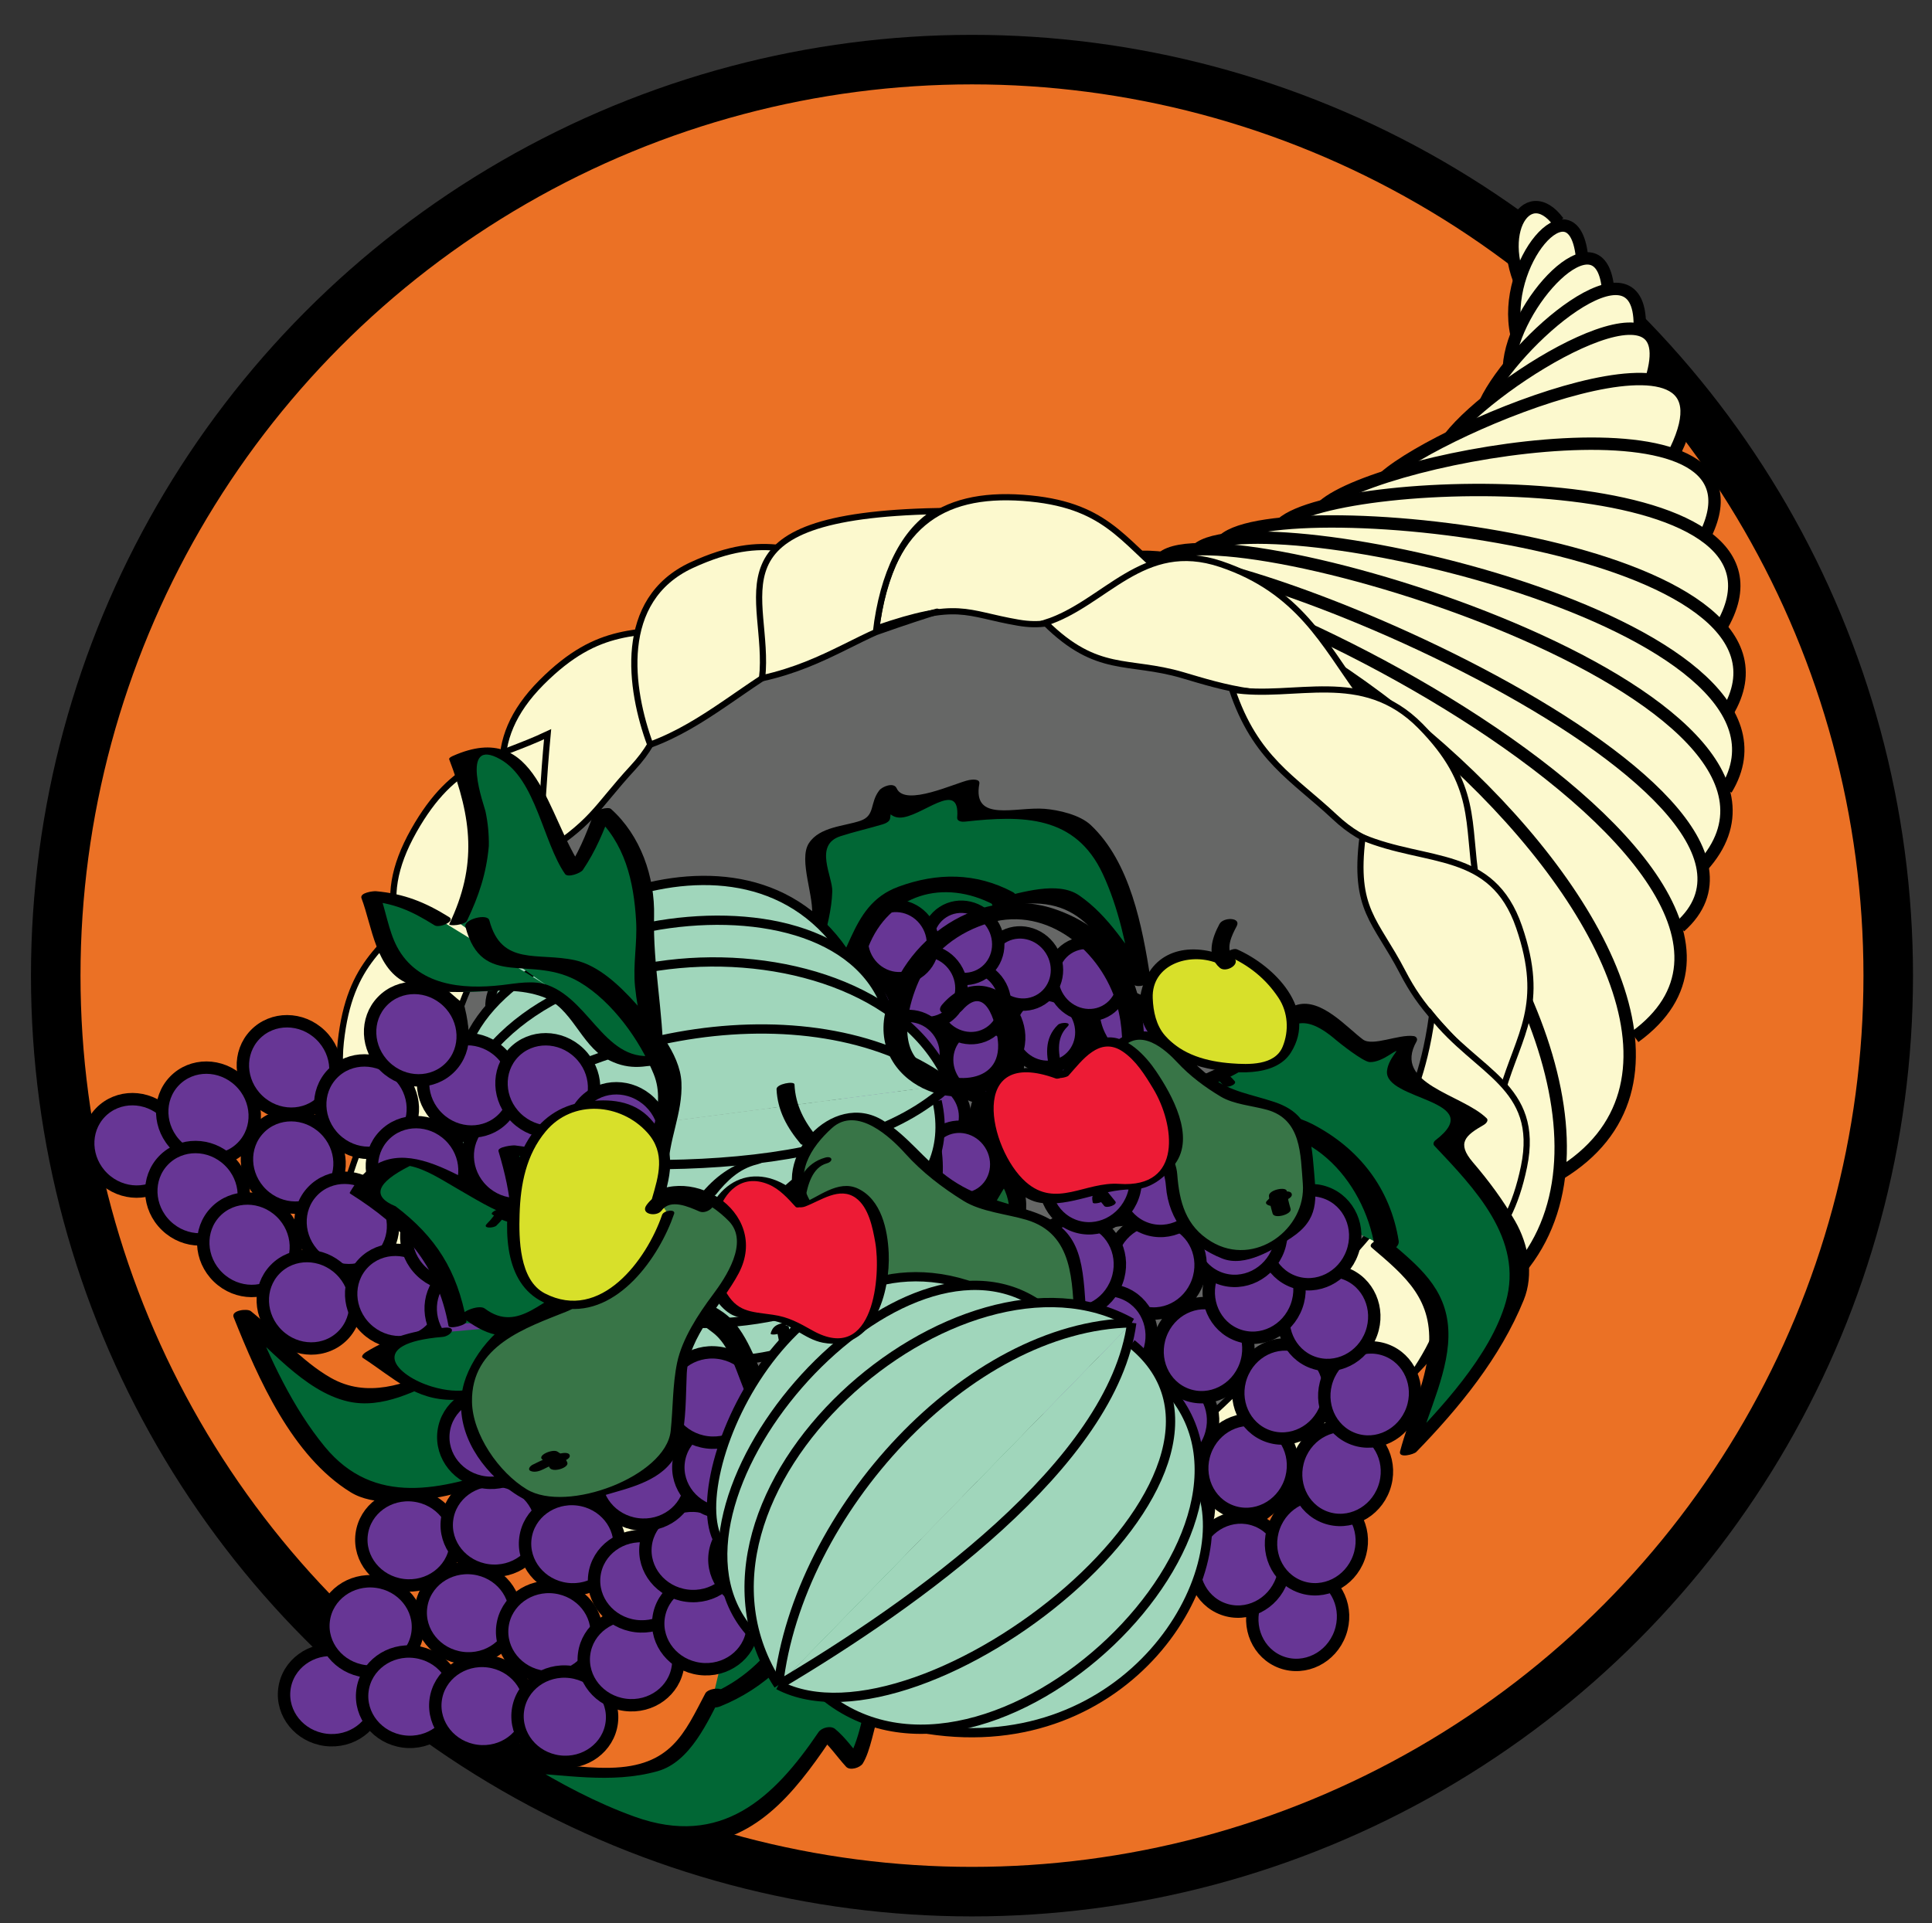 <?xml version="1.0" encoding="utf-8"?>
<!-- Generator: Adobe Illustrator 15.1.0, SVG Export Plug-In . SVG Version: 6.00 Build 0)  -->
<!DOCTYPE svg PUBLIC "-//W3C//DTD SVG 1.1//EN" "http://www.w3.org/Graphics/SVG/1.1/DTD/svg11.dtd">
<svg version="1.1" xmlns="http://www.w3.org/2000/svg" xmlns:xlink="http://www.w3.org/1999/xlink" x="0px" y="0px" width="156px"
	 height="155.333px" viewBox="0 0 156 155.333" enable-background="new 0 0 156 155.333" xml:space="preserve">
<rect x="0" y="0" width="156" height="155.333" fill="#333333" stroke="none"/>
<g id="Background">
	<circle fill="#EB7125" stroke="#000000" stroke-width="4" stroke-miterlimit="10" cx="78.483" cy="78.798" r="73.983"/>
</g>
<g id="horn">
	<path display="none" fill="none" stroke="#000000" stroke-miterlimit="10" d="M68.125,117.164
		c47-26.247,5.247-64.751-21.375-46.751"/>
	<path display="none" fill="none" stroke="#000000" stroke-miterlimit="10" d="M87.91,98.053
		c24.715-19.762-17.16-41.637-35.073-30.723"/>
	<g>
		<path fill="#FCF9CE" stroke="#000000" stroke-miterlimit="10" d="M125.833,17.921c-2.595-3.51-5.565,1.352-2.208,6.582"/>
		<path fill="#FCF9CE" stroke="#000000" stroke-miterlimit="10" d="M127.727,20.635c-0.733-6.13-6.52,0.656-5.283,6.355"/>
		<path fill="#FCF9CE" stroke="#000000" stroke-miterlimit="10" d="M129.824,23.155c-0.732-6.131-7.69,1.459-7.982,6.441"/>
		<path fill="#FCF9CE" stroke="#000000" stroke-miterlimit="10" d="M132.406,26.275c0.046-7.574-10.133,1.294-12.479,6.239"/>
		<path fill="#FCF9CE" stroke="#000000" stroke-miterlimit="10" d="M133.441,30.274c2.408-8.888-12.674,0.293-16.391,5.053"/>
		<path fill="#FCF9CE" stroke="#000000" stroke-miterlimit="10" d="M135.306,36.357c5.798-12.064-18.73-2.029-23.5,2.177"/>
		<path fill="#FCF9CE" stroke="#000000" stroke-miterlimit="10" d="M137.741,43.124c5.799-12.064-26.133-6.458-30.903-2.253"/>
		<path fill="#FCF9CE" stroke="#000000" stroke-miterlimit="10" d="M138.907,50.765c8.175-13.461-30.634-12.677-35.403-8.472"/>
		<path fill="#FCF9CE" stroke="#000000" stroke-miterlimit="10" d="M139.455,57.569c8.174-13.46-35.876-18.169-40.645-13.964"/>
		<path fill="#FCF9CE" stroke="#000000" stroke-miterlimit="10" d="M139.388,63.758c8.177-13.46-37.965-23.576-42.733-19.371"/>
		<path fill="#FCF9CE" stroke="#000000" stroke-miterlimit="10" d="M137.454,69.977c12.486-13.764-38.837-29.125-43.608-24.92"/>
		<path fill="#FCF9CE" stroke="#000000" stroke-miterlimit="10" d="M135.651,74.848c12.545-11.167-40.6-33.564-45.369-29.358"/>
		<path fill="#FCF9CE" stroke="#000000" stroke-miterlimit="10" d="M131.998,83.758c18.853-13.683-40.004-43.556-48.146-37.875"/>
		<path fill="#FCF9CE" stroke="#000000" stroke-miterlimit="10" d="M125.895,94.83c22.822-13.783-29.043-59.053-48.414-47.572"/>
		<path fill="#FCF9CE" stroke="#000000" stroke-miterlimit="10" d="M117.021,106.743c28.146-12.995-16.116-69.044-45.236-58.204"/>
		<path fill="#FCF9CE" stroke="#000000" stroke-miterlimit="10" d="M102.684,116.886c43.114-12.469-8.426-76.535-39.208-67.586"/>
		<path fill="#666766" stroke="#000000" stroke-miterlimit="10" d="M106.625,116.687c-16.604,18.305-43.921,20.577-61.017,5.07
			C28.512,106.251,28.11,78.843,44.71,60.535c16.604-18.305,43.921-20.575,61.02-5.068
			C122.826,70.972,123.226,98.381,106.625,116.687z"/>
	</g>
	<g>
		<path fill="#FCF9CE" stroke="#000000" stroke-width="0.5" stroke-miterlimit="10" d="M94.274,46.65
			c-7.165,2.595-8.599,4.231-12.04,3.643c-4.351-0.743-4.754-1.848-11.475,0.472c1.024-8.205,5.163-11.032,11.837-10.556
			C89.265,40.689,90.55,43.604,94.274,46.65z"/>
		<path fill="#FCF9CE" stroke="#000000" stroke-width="0.5" stroke-miterlimit="10" d="M109.777,55.949
			c-7.587,0.715-10.949-0.438-14.3-1.422c-4.414-1.297-6.854-0.053-11.077-4.226c4.868-1.542,7.844-6.874,14.186-4.74
			C104.918,47.699,106.937,52.067,109.777,55.949z"/>
		<path fill="#FCF9CE" stroke="#000000" stroke-width="0.5" stroke-miterlimit="10" d="M119.214,71.182
			c-7.095-2.777-8.899-2.818-11.449-5.206c-3.355-3.146-6.389-4.655-8.278-10.28c5.039,0.814,10.503-1.82,15.202,2.939
			C119.382,63.398,118.428,66.438,119.214,71.182z"/>
		<path fill="#FCF9CE" stroke="#000000" stroke-width="0.5" stroke-miterlimit="10" d="M121.304,88.136
			c-5.191-5.577-6.453-6.552-8.065-9.652c-2.168-4.17-3.955-4.969-3.223-10.858c5.182,2.162,10.471,0.916,12.643,7.242
			C124.828,81.193,122.649,83.519,121.304,88.136z"/>
		<path fill="#FCF9CE" stroke="#000000" stroke-width="0.5" stroke-miterlimit="10" d="M115.127,104.957
			c-1.626-7.445-2.595-8.97-2.021-12.416c0.756-4.537,1.793-5.286,2.527-10.502c3.581,4.583,8.776,5.641,7.422,12.19
			C121.697,100.777,118.635,101.667,115.127,104.957z"/>
		<path fill="#FCF9CE" stroke="#000000" stroke-width="0.5" stroke-miterlimit="10" d="M104.664,116.991
			c0.58-7.599,0.719-9.231,2.258-12.366c2.028-4.13,4.063-4.063,6.263-9.58c1.453,5.106,5.334,8.065,2.154,13.951
			C112.155,114.877,108.972,114.851,104.664,116.991z"/>
		<path fill="#FCF9CE" stroke="#000000" stroke-width="0.5" stroke-miterlimit="10" d="M90.263,125.079
			c3.392-6.826,4.698-8.285,7.302-10.613c3.431-3.065,2.871-3.28,8.163-6.076c-0.014,5.188,2.587,9.025-2.569,13.287
			C97.998,125.932,94.993,126.581,90.263,125.079z"/>
		<path fill="#FCF9CE" stroke="#000000" stroke-width="0.5" stroke-miterlimit="10" d="M75.309,129.117
			c5.791-4.956,6.424-5.849,9.731-6.973c4.354-1.48,5.928-2.646,10.5-5.714c-0.808,5.751-0.62,12.694-7.033,14.6
			C82.094,132.928,79.867,130.655,75.309,129.117z"/>
		<path fill="#FCF9CE" stroke="#000000" stroke-width="0.5" stroke-miterlimit="10" d="M59.28,129.482
			c6.941-3.149,8.231-4.413,11.721-4.573c4.595-0.211,6.174-1.311,11.456-1.626c-0.66,6.354-4.341,11.66-11.031,11.707
			C64.739,135.029,63.229,132.227,59.28,129.482z"/>
		<path fill="#FCF9CE" stroke="#000000" stroke-width="0.5" stroke-miterlimit="10" d="M43.588,120.941
			c7.609-0.436,9.269-1.15,12.581-0.041c4.361,1.461,6.17,2.382,11.986,4.501c-5.294,3.735-8.966,7.423-15.224,5.056
			C46.68,128.083,46.282,124.925,43.588,120.941z"/>
		<path fill="#FCF9CE" stroke="#000000" stroke-width="0.5" stroke-miterlimit="10" d="M32.661,107.498
			c7.015,2.979,8.82,3.074,11.298,5.534c3.264,3.242,4.961,3.398,10.071,7.365c-7.57,2.886-12.644,4.665-17.206-0.229
			C32.271,115.271,33.313,112.263,32.661,107.498z"/>
		<path fill="#FCF9CE" stroke="#000000" stroke-width="0.5" stroke-miterlimit="10" d="M29.894,90.03
			c5.238,5.535,6.854,6.344,8.142,9.591c1.694,4.275,3.802,6.681,4.853,12.465c-7.601-0.863-12.021-2.469-14.246-8.78
			C26.427,96.998,28.585,94.659,29.894,90.03z"/>
		<path fill="#FCF9CE" stroke="#000000" stroke-width="0.5" stroke-miterlimit="10" d="M34.372,72.738
			c2.338,7.253,3.446,8.679,3.207,12.165c-0.316,4.587,0.391,7.458-0.402,12.976c-5.776-3.048-10.378-7.052-9.662-13.705
			C28.238,77.527,31.195,76.348,34.372,72.738z"/>
		<path fill="#FCF9CE" stroke="#000000" stroke-width="0.5" stroke-miterlimit="10" d="M56.222,50.489
			c-2.713,7.122-2.74,8.929-5.106,11.498c-3.116,3.383-3.151,4.427-7.834,7.341c-3.084-4.863-4.282-9.459,0.437-14.204
			C48.439,50.391,51.484,51.32,56.222,50.489z"/>
		<path fill="#FCF9CE" stroke="#000000" stroke-width="0.5" stroke-miterlimit="10" d="M69.195,45.645
			c-5.021,5.733-1.656,5.842-4.769,7.428c-4.098,2.087-7.485,5.45-11.921,7.071c-1.647-4.46-2.721-11.7,3.354-14.505
			C61.933,42.845,64.464,44.775,69.195,45.645z"/>
		<path fill="#FCF9CE" stroke="#000000" stroke-width="0.5" stroke-miterlimit="10" d="M70.723,51.053
			c4.945-1.747,6.435-2.034,3.32-1.21c-4.446,1.177-7.156,3.748-12.506,4.936c0.729-6.643-4.901-13.113,14.131-13.5
			C72.991,42.813,71.285,46.307,70.723,51.053z"/>
		<path fill="#FCF9CE" stroke="#000000" stroke-width="0.5" stroke-miterlimit="10" d="M44.217,59.299
			c-0.712,7.588-0.256,9.335-1.851,12.443c-2.101,4.092-3.511,5.207-5.13,9.506c-5.314-4.299-7.114-8.313-3.831-14.145
			C36.691,61.282,39.874,61.363,44.217,59.299z"/>
	</g>
</g>
<g id="harvest">
	<g id="grape_7_">
		
			<ellipse transform="matrix(-0.546 -0.838 0.838 -0.546 72.742 221.519)" fill="#673695" stroke="#000000" stroke-miterlimit="10" cx="96.357" cy="91.061" rx="2.958" ry="2.825"/>
		<g>
			<path fill="#016735" d="M65.081,80.91c-0.432-1.916,1.576-6.837,1.396-8.827c-0.097-0.789-0.841-3.297-0.489-3.948
				c0.619-1.134,2.847-0.977,3.775-1.524c0.338-0.236,1.041-0.168,1.379-0.409c0.564-0.85-0.647-1.715,0.532-2.338
				c0.844,1.927,0.793,2.217,2.902,1.051c1.302-0.664,2.282-1.498,3.772-1.528c0.098,0.789-0.595,1.672-0.335,2.55
				c3.029-0.354,8.054-0.885,10.197,1.75c2.07,2.386,3.588,8.887,3.953,11.505c-1.67-1.957-3.335-5.281-5.611-6.517
				c-1.624-0.88-4.129-0.138-5.794,0.222"/>
			<g>
				<path d="M65.805,80.715c-0.2-2.98,1.309-5.759,1.398-8.718c0.037-1.214-1.518-3.75,0.66-4.46
					c1.098-0.357,2.27-0.619,3.383-0.951c0.212-0.063,0.583-0.207,0.622-0.47c0.079-0.522,0.206-1.866,0.484-2.226
					c-0.468,0.056-0.935,0.111-1.402,0.167c0.332,0.754,0.637,1.935,1.66,1.977c1.72,0.069,4.94-3.233,4.679-0.012
					c-0.027,0.333,0.392,0.365,0.633,0.338c4.67-0.52,8.913-0.518,11.124,4.229c1.268,2.722,1.926,5.846,2.395,8.797
					c0.466-0.162,0.931-0.323,1.396-0.484c-1.825-2.322-3.237-4.887-5.709-6.589c-1.724-1.187-4.664-0.208-6.471,0.199
					c-0.888,0.2-0.669,0.967,0.207,0.771c6.521-1.466,7.706,2.479,10.631,6.199c0.295,0.375,1.479,0.042,1.396-0.484
					c-0.663-4.175-1.614-9.352-4.821-12.366c-0.879-0.827-2.595-1.215-3.717-1.306c-2.331-0.189-5.858,1.146-5.276-2.024
					c0.078-0.424-0.609-0.343-0.829-0.3c-1.063,0.206-5.171,2.202-5.847,0.667c-0.229-0.519-1.157-0.149-1.402,0.167
					c-0.792,1.024-0.306,2.031-1.526,2.454c-1.292,0.447-3.297,0.474-4.161,1.817c-0.871,1.353,0.498,4.427,0.238,6.009
					c-0.388,2.356-1.354,4.566-1.192,6.987C64.39,81.609,65.844,81.297,65.805,80.715L65.805,80.715z"/>
			</g>
		</g>
		
			<ellipse transform="matrix(-0.547 -0.837 0.837 -0.547 64.52 218.828)" fill="#673695" stroke="#000000" stroke-miterlimit="10" cx="91.476" cy="91.955" rx="2.959" ry="2.824"/>
		
			<ellipse transform="matrix(-0.547 -0.837 0.837 -0.547 71.182 213.055)" fill="#673695" stroke="#000000" stroke-miterlimit="10" cx="93.247" cy="87.264" rx="2.959" ry="2.822"/>
		
			<ellipse transform="matrix(-0.546 -0.837 0.837 -0.546 54.33 216.735)" fill="#673695" stroke="#000000" stroke-miterlimit="10" cx="85.846" cy="93.657" rx="2.958" ry="2.823"/>
		<path fill="#673695" stroke="#000000" stroke-miterlimit="10" d="M85.287,85.397c1.303-0.853,3.085-0.434,3.978,0.934
			c0.896,1.368,0.563,3.168-0.745,4.019c-1.304,0.853-3.085,0.435-3.979-0.933C83.647,88.049,83.979,86.249,85.287,85.397z"/>
		<path fill="#673695" stroke="#000000" stroke-miterlimit="10" d="M80.061,87.717c1.303-0.851,3.087-0.435,3.98,0.935
			c0.893,1.368,0.56,3.167-0.748,4.02c-1.306,0.853-3.086,0.434-3.979-0.934C78.421,90.369,78.755,88.57,80.061,87.717z"/>
		<path fill="#673695" stroke="#000000" stroke-miterlimit="10" d="M89.107,80.928c1.308-0.851,3.088-0.435,3.982,0.933
			c0.893,1.368,0.559,3.168-0.745,4.021c-1.306,0.852-3.088,0.435-3.98-0.934C87.471,83.579,87.806,81.779,89.107,80.928z"/>
		
			<ellipse transform="matrix(-0.547 -0.837 0.837 -0.547 61.004 199.521)" fill="#673695" stroke="#000000" stroke-miterlimit="10" cx="84.514" cy="83.246" rx="2.958" ry="2.822"/>
		
			<ellipse transform="matrix(-0.547 -0.837 0.837 -0.547 51.021 199.051)" fill="#673695" stroke="#000000" stroke-miterlimit="10" cx="79.386" cy="85.716" rx="2.959" ry="2.822"/>
		
			<ellipse transform="matrix(-0.547 -0.837 0.837 -0.547 69.731 195.891)" fill="#673695" stroke="#000000" stroke-miterlimit="10" cx="87.895" cy="79.069" rx="2.958" ry="2.824"/>
		
			<ellipse transform="matrix(-0.547 -0.837 0.837 -0.547 62.147 190.065)" fill="#673695" stroke="#000000" stroke-miterlimit="10" cx="82.506" cy="78.215" rx="2.957" ry="2.823"/>
		
			<ellipse transform="matrix(-0.547 -0.837 0.837 -0.547 53.4 190.775)" fill="#673695" stroke="#000000" stroke-miterlimit="10" cx="78.347" cy="80.931" rx="2.958" ry="2.822"/>
		
			<ellipse transform="matrix(-0.547 -0.837 0.837 -0.547 56.556 182.91)" fill="#673695" stroke="#000000" stroke-miterlimit="10" cx="77.785" cy="76.147" rx="2.958" ry="2.821"/>
		
			<ellipse transform="matrix(-0.547 -0.837 0.837 -0.547 48.987 185.919)" fill="#673695" stroke="#000000" stroke-miterlimit="10" cx="74.823" cy="79.698" rx="2.958" ry="2.824"/>
		
			<ellipse transform="matrix(-0.546 -0.838 0.838 -0.546 42.393 192.912)" fill="#673695" stroke="#000000" stroke-miterlimit="10" cx="73.437" cy="84.976" rx="2.958" ry="2.823"/>
		
			<ellipse transform="matrix(-0.547 -0.837 0.837 -0.547 40.762 202.198)" fill="#673695" stroke="#000000" stroke-miterlimit="10" cx="75.114" cy="90.065" rx="2.958" ry="2.824"/>
		
			<ellipse transform="matrix(-0.547 -0.837 0.837 -0.547 41.43 210.279)" fill="#673695" stroke="#000000" stroke-miterlimit="10" cx="77.636" cy="93.925" rx="2.958" ry="2.823"/>
		
			<ellipse transform="matrix(-0.547 -0.837 0.837 -0.547 34.303 196.505)" fill="#673695" stroke="#000000" stroke-miterlimit="10" cx="70.341" cy="88.968" rx="2.958" ry="2.823"/>
		<path fill="#673695" stroke="#000000" stroke-miterlimit="10" d="M67.925,79.053c1.306-0.852,3.086-0.435,3.979,0.934
			c0.896,1.368,0.561,3.167-0.746,4.019c-1.304,0.854-3.086,0.434-3.979-0.933C66.286,81.705,66.62,79.904,67.925,79.053z"/>
		<path fill="#673695" stroke="#000000" stroke-miterlimit="10" d="M70.848,73.609c1.306-0.852,3.088-0.435,3.981,0.935
			c0.896,1.368,0.559,3.167-0.747,4.021c-1.303,0.852-3.086,0.433-3.98-0.934C69.209,76.262,69.542,74.461,70.848,73.609z"/>
		
			<ellipse transform="matrix(-0.547 -0.837 0.837 -0.547 32.017 187.325)" fill="#673695" stroke="#000000" stroke-miterlimit="10" cx="66.71" cy="84.997" rx="2.959" ry="2.821"/>
		<g>
			<g>
				<path d="M66.9,81.149c1.65-1.248,2.462-2.719,3.201-4.63c1.667-4.308,6.108-5.583,10.156-3.438
					c0.662,0.351,2.401-0.565,1.51-1.038c-2.98-1.58-6.102-1.574-9.224-0.426c-4.242,1.56-3.66,6.339-6.89,8.781
					C64.606,81.191,66.207,81.673,66.9,81.149L66.9,81.149z"/>
			</g>
		</g>
		<g>
			<path fill="#016735" d="M73.561,100.113c-2.857,3.272-2.956,5.991-2.308,10.092c-5.016,1.403-4.149-5.875-5.464-8.607
				c-1.133,0.897-1.869,2.158-2.57,3.239c-1.828-2.083-1.568-6.467-0.641-8.633c1.002-2.528,0.154-4.785,0.978-7.35"/>
			<g>
				<path d="M72.847,100.245c-2.583,3.25-2.883,6.147-2.318,10.155c0.288-0.149,0.575-0.298,0.863-0.448
					c-4.327,0.815-3.872-6.011-4.878-8.548c-0.133-0.335-1.214,0.095-1.378,0.256c-1.056,1.04-1.816,2.053-2.629,3.308
					c0.479-0.108,0.958-0.217,1.438-0.326c-1.256-1.818-1.423-3.732-1.293-5.895c0.083-1.378,0.687-2.84,1.049-4.165
					c0.499-1.823,0.172-3.999,0.57-5.86c0.064-0.3-1.354-0.081-1.427,0.263c-0.645,3.02-0.757,6.046-1.481,9.073
					c-0.564,2.36-0.245,4.977,1.133,6.973c0.221,0.32,1.267-0.062,1.438-0.326c0.684-1.171,1.521-2.228,2.51-3.169
					c-0.459,0.085-0.919,0.171-1.378,0.256c1.424,3.592,0.568,9.699,6.05,8.667c0.159-0.03,0.901-0.179,0.863-0.448
					c-0.55-3.903-0.194-6.897,2.297-10.029C74.352,99.885,73.111,99.913,72.847,100.245L72.847,100.245z"/>
			</g>
		</g>
		<g>
			<path fill="#016735" d="M74.535,100.414c1.077,1.169,2.373,2.197,4,2.539c-0.414-2.071,0.224-4.204-1.539-5.706
				c-1.834-1.612-4.08-1.705-6.107-1.944c-4.708-0.515-2.87-7.023-8.025-6.311"/>
			<g>
				<path d="M73.86,100.69c1.245,1.257,2.401,2.088,4.095,2.6c0.32,0.097,1.378-0.003,1.305-0.531
					c-0.369-2.663-0.071-4.658-2.398-6.391c-2.201-1.64-5.346-0.63-7.445-2.264c-1.349-1.049-1.71-3.108-2.76-4.437
					c-0.891-1.127-2.395-1.147-3.686-1.05c-0.691,0.052-1.219,0.826-0.212,0.75c3.91-0.294,3.178,4.225,5.829,5.681
					c1.396,0.767,2.988,0.73,4.531,0.987c4.334,0.721,4.226,3.73,4.693,7.112c0.436-0.177,0.87-0.354,1.305-0.531
					c-1.596-0.482-2.753-1.314-3.905-2.479C74.871,99.796,73.504,100.33,73.86,100.69L73.86,100.69z"/>
			</g>
		</g>
		<g>
			<g>
				<path d="M64.037,82.119c-0.445,1.873-1.673,3.33-2.044,5.237c-0.421,2.162,1.109,4.611,2.182,6.338
					c0.862,1.389,1.875,2.346,3.339,3.033c2.039,0.957,3.808,0.429,3.925,3.309c0.021,0.52,1.959,0.156,1.932-0.518
					c-0.155-3.823-3.02-2.603-5.638-4.425c-1.823-1.269-2.89-3.907-3.558-5.939c-0.954-2.902,1.172-4.735,1.784-7.314
					C66.106,81.219,64.176,81.529,64.037,82.119L64.037,82.119z"/>
			</g>
		</g>
		<g>
			<g>
				<path d="M66.324,81.284c-3.606-4.47-8.668-8.149-14.36-4.915c-5.091,2.893-5.06,10.005-0.593,13.376
					c3.477,2.624,9.67-2.307,6.743-5.958c-1.994-2.487-7.04-1.984-6.223,1.852c0.176,0.826,2.112,0.328,1.932-0.518
					c-0.445-2.092,1.568-1.39,2.515-0.513c1.443,1.335,0.147,3.192-0.98,4.143c-2.156,1.817-4.353-1.878-4.939-3.26
					c-0.496-1.169-0.505-2.475-0.364-3.711c0.458-4.019,4.639-6.137,8.277-4.953c2.575,0.837,4.578,3.249,6.216,5.278
					C65.057,82.736,66.905,82.004,66.324,81.284L66.324,81.284z"/>
			</g>
		</g>
	</g>
	<g id="melon_3_">
		<path fill="#A0D6BB" stroke="#000000" stroke-width="0.75" stroke-miterlimit="10" d="M39.566,81.376
			c-0.412-5.834,20.435-17.581,28.951-3.893"/>
		<path fill="#A0D6BB" stroke="#000000" stroke-width="0.75" stroke-miterlimit="10" d="M37.042,87.99
			c-0.543-13.498,30.218-19.412,34.602-6.429"/>
		<path fill="#A0D6BB" stroke="#000000" stroke-width="0.75" stroke-miterlimit="10" d="M36.195,92.886
			c1.663-18.482,34.504-19.929,40.518-5.291"/>
		<path fill="#A0D6BB" stroke="#000000" stroke-width="0.75" stroke-miterlimit="10" d="M43.434,103.143
			c11.164,12.007,27.504,5.863,29.534-2.003"/>
		<path fill="#A0D6BB" stroke="#000000" stroke-width="0.75" stroke-miterlimit="10" d="M38.553,95.789
			c3.705,17.024,39.539,13.243,37.083-3.043"/>
		<path fill="#A0D6BB" stroke="#000000" stroke-width="0.75" stroke-miterlimit="10" d="M36.195,92.886
			c5.331,11.947,43.086,12.089,39.469-3.962"/>
		<path fill="#A0D6BB" stroke="#000000" stroke-width="0.75" stroke-miterlimit="10" d="M36.195,92.886
			c9.873-9.968,29.965-13.328,40.518-5.291"/>
		<path fill="#A0D6BB" stroke="#000000" stroke-width="0.75" stroke-miterlimit="10" d="M36.195,92.886
			c12.7,1.701,32.28,2.701,40.518-5.291"/>
	</g>
	<g id="grape_6_">
		
			<ellipse transform="matrix(0.72 0.695 -0.695 0.72 67.269 18.368)" fill="#673695" stroke="#000000" stroke-miterlimit="10" cx="10.898" cy="92.453" rx="3.82" ry="3.645"/>
		<g>
			<path fill="#016735" d="M53.194,96.236c1.094,2.288-0.017,9.062,0.781,11.514c0.35,0.965,2.008,3.908,1.753,4.83
				c-0.454,1.605-3.302,2.047-4.316,3.005c-0.358,0.394-1.26,0.512-1.617,0.911c-0.467,1.232,1.306,1.974,0.001,3.098
				c-1.617-2.187-1.636-2.563-3.958-0.489c-1.448,1.208-2.442,2.54-4.309,3.008c-0.349-0.964,0.269-2.276-0.312-3.308
				c-3.714,1.317-9.883,3.432-13.339,0.73c-3.295-2.409-7.074-10.157-8.288-13.347c2.665,1.985,5.72,5.69,8.939,6.59
				c2.297,0.642,5.239-1.015,7.233-1.944"/>
			<g>
				<path d="M52.469,96.431c1.578,4.66-0.23,9.321,1.884,13.945c1.367,2.99-1.958,4.168-4.206,5.428
					c-2.151,1.206,0.084,1.957-1.03,3.763c0.45-0.087,0.899-0.175,1.349-0.263c-0.676-0.91-1.426-2.307-2.802-1.938
					c-1.961,0.525-4.857,4.896-5.722,1.245c-0.093-0.393-0.787-0.206-1.017-0.125c-5.247,1.837-10.703,3.215-14.697-1.638
					c-2.587-3.145-4.412-7.088-5.914-10.853c-0.465,0.162-0.931,0.323-1.396,0.484c2.734,2.194,5.582,5.881,9.17,6.71
					c2.793,0.646,5.54-0.874,7.964-2.034c0.907-0.434,0.077-0.956-0.584-0.64c-2.763,1.321-5.844,2.419-8.748,0.772
					c-2.38-1.35-4.331-3.678-6.461-5.387c-0.296-0.238-1.617-0.071-1.396,0.484c1.993,4.992,4.716,11.214,9.445,14.136
					c1.877,1.16,4.693,0.766,6.712,0.473c1.38-0.201,2.73-0.633,4.059-1.038c2.167-0.658,1.54,0.548,1.722,2.353
					c0.04,0.394,0.828,0.201,1.017,0.125c2.333-0.923,5.425-5.076,7.303-2.549c0.277,0.374,1.153,0.054,1.349-0.263
					c0.607-0.983,0.607-0.687,0.36-1.729c-0.506-2.141,2.325-2.813,3.763-3.515c1.128-0.551,1.874-1.344,1.839-2.601
					c-0.032-1.159-0.986-2.565-1.467-3.59c-0.658-1.401-0.578-2.972-0.579-4.486c-0.001-2.524,0.353-5.225-0.471-7.658
					C53.736,95.505,52.296,95.918,52.469,96.431L52.469,96.431z"/>
			</g>
		</g>
		
			<ellipse transform="matrix(0.72 0.694 -0.694 0.72 67.155 13.562)" fill="#673695" stroke="#000000" stroke-miterlimit="10" cx="16.787" cy="89.925" rx="3.82" ry="3.645"/>
		
			<ellipse transform="matrix(0.72 0.694 -0.694 0.72 71.358 15.969)" fill="#673695" stroke="#000000" stroke-miterlimit="10" cx="15.907" cy="96.338" rx="3.82" ry="3.646"/>
		
			<ellipse transform="matrix(0.72 0.695 -0.695 0.72 66.395 7.927)" fill="#673695" stroke="#000000" stroke-miterlimit="10" cx="23.384" cy="86.162" rx="3.82" ry="3.644"/>
		
			<ellipse transform="matrix(0.72 0.695 -0.695 0.72 71.756 9.823)" fill="#673695" stroke="#000000" stroke-miterlimit="10" cx="23.717" cy="93.746" rx="3.82" ry="3.646"/>
		
			<ellipse transform="matrix(0.72 0.695 -0.695 0.72 70.341 4.475)" fill="#673695" stroke="#000000" stroke-miterlimit="10" cx="29.63" cy="89.322" rx="3.82" ry="3.647"/>
		
			<ellipse transform="matrix(0.72 0.695 -0.695 0.72 75.442 14.161)" fill="#673695" stroke="#000000" stroke-miterlimit="10" cx="20.19" cy="100.472" rx="3.82" ry="3.646"/>
		
			<ellipse transform="matrix(0.719 0.695 -0.695 0.719 76.553 8.257)" fill="#673695" stroke="#000000" stroke-miterlimit="10" cx="28.057" cy="98.884" rx="3.82" ry="3.645"/>
		
			<ellipse transform="matrix(0.72 0.695 -0.695 0.72 74.969 2.974)" fill="#673695" stroke="#000000" stroke-miterlimit="10" cx="33.802" cy="94.3" rx="3.82" ry="3.645"/>
		
			<ellipse transform="matrix(0.72 0.695 -0.695 0.72 80.013 12.12)" fill="#673695" stroke="#000000" stroke-miterlimit="10" cx="25.002" cy="105.117" rx="3.82" ry="3.645"/>
		
			<ellipse transform="matrix(0.72 0.694 -0.694 0.72 81.649 7.102)" fill="#673695" stroke="#000000" stroke-miterlimit="10" cx="32.032" cy="104.64" rx="3.82" ry="3.647"/>
		
			<ellipse transform="matrix(0.72 0.694 -0.694 0.72 79.689 2.714)" fill="#673695" stroke="#000000" stroke-miterlimit="10" cx="36.485" cy="100.026" rx="3.82" ry="3.645"/>
		
			<ellipse transform="matrix(0.719 0.695 -0.695 0.719 84.371 2.921)" fill="#673695" stroke="#000000" stroke-miterlimit="10" cx="38.57" cy="105.886" rx="3.82" ry="3.645"/>
		
			<ellipse transform="matrix(0.719 0.695 -0.695 0.719 81.433 -0.452)" fill="#673695" stroke="#000000" stroke-miterlimit="10" cx="41.276" cy="100.563" rx="3.82" ry="3.646"/>
		<path fill="#673695" stroke="#000000" stroke-miterlimit="10" d="M44.253,96.174c-1.399,1.449-3.761,1.434-5.28-0.031
			c-1.519-1.465-1.614-3.828-0.216-5.276c1.396-1.448,3.76-1.434,5.278,0.03C45.555,92.364,45.649,94.727,44.253,96.174z"/>
		
			<ellipse transform="matrix(0.72 0.695 -0.695 0.72 71.471 -1.771)" fill="#673695" stroke="#000000" stroke-miterlimit="10" cx="37.928" cy="87.597" rx="3.82" ry="3.645"/>
		
			<ellipse transform="matrix(0.72 0.695 -0.695 0.72 67.406 0.048)" fill="#673695" stroke="#000000" stroke-miterlimit="10" cx="33.644" cy="83.463" rx="3.821" ry="3.645"/>
		
			<ellipse transform="matrix(0.72 0.695 -0.695 0.72 73.255 -6.16)" fill="#673695" stroke="#000000" stroke-miterlimit="10" cx="44.253" cy="87.604" rx="3.82" ry="3.645"/>
		
			<ellipse transform="matrix(0.72 0.695 -0.695 0.72 80.477 -5.783)" fill="#673695" stroke="#000000" stroke-miterlimit="10" cx="47.398" cy="96.739" rx="3.82" ry="3.645"/>
		
			<ellipse transform="matrix(0.719 0.695 -0.695 0.719 85.249 -2.148)" fill="#673695" stroke="#000000" stroke-miterlimit="10" cx="45.283" cy="104.431" rx="3.82" ry="3.646"/>
		
			<ellipse transform="matrix(0.72 0.695 -0.695 0.72 77.599 -9.02)" fill="#673695" stroke="#000000" stroke-miterlimit="10" cx="49.966" cy="91.559" rx="3.821" ry="3.644"/>
		<g>
			<g>
				<path d="M50.932,96.521c-1.989,2.342-2.316,4.899-2.794,7.854c-0.893,5.516-7.128,7.715-12.026,6.358
					c-0.737-0.204-2.287,0.878-1.144,1.194c4.125,1.143,8.237,0.277,11.721-2.163c4.52-3.167,2.545-8.91,5.832-12.78
					C53.294,96.071,51.434,95.929,50.932,96.521L50.932,96.521z"/>
			</g>
		</g>
		<g>
			<path fill="#016735" d="M36.994,74.498c2.657-4.94,2-8.39,0.002-13.367c5.911-3.208,6.913,6.204,9.354,9.264
				c1.168-1.454,1.733-3.254,2.303-4.816c2.902,2.096,3.835,7.691,3.29,10.684c-0.533,3.471,1.185,6.067,0.888,9.534"/>
			<g>
				<path d="M37.707,74.366c0.964-2.01,1.565-3.829,1.763-6.031c0.017-0.95-0.074-1.89-0.272-2.819
					c-0.037-0.241-2.197-6.124,1.217-4.181c2.854,1.624,3.431,6.685,5.21,9.254c0.224,0.323,1.263-0.065,1.438-0.326
					c1.033-1.531,1.678-3.085,2.303-4.816c-0.466,0.125-0.931,0.25-1.397,0.374c2.498,2.239,3.209,5.356,3.395,8.577
					c0.103,1.785-0.268,3.494-0.086,5.303c0.216,2.155,0.829,4.093,0.828,6.291c0,0.212,1.449,0.011,1.449-0.389
					c0-3.926-0.84-7.631-0.742-11.593c0.08-3.191-1.094-6.538-3.477-8.673c-0.23-0.207-1.293,0.087-1.397,0.374
					c-0.625,1.731-1.271,3.285-2.303,4.816c0.479-0.108,0.958-0.217,1.438-0.326c-2.984-4.308-3.632-12.184-10.493-9.152
					c-0.063,0.027-0.356,0.156-0.311,0.277c1.813,4.748,2.287,8.558,0.009,13.304C36.186,74.826,37.534,74.727,37.707,74.366
					L37.707,74.366z"/>
			</g>
		</g>
		<g>
			<path fill="#016735" d="M35.679,74.403c-1.691-1.164-3.618-2.084-5.765-2.047c1.118,2.487,0.929,5.356,3.581,6.74
				c2.772,1.502,5.625,0.976,8.247,0.691c6.075-0.706,5.633,8.016,11.917,5.636"/>
			<g>
				<path d="M36.259,74.066c-1.948-1.212-3.637-1.882-5.896-2.085c-0.226-0.02-1.345,0.115-1.173,0.569
					c0.86,2.267,1.135,5.779,3.725,6.882c3.65,1.555,7.413-0.192,10.927,1.086c2.313,0.841,3.031,3.82,5.101,4.983
					c1.644,0.923,3.051,0.778,4.807,0.257c0.854-0.253,0.682-0.926-0.18-0.671c-4.554,1.35-5.698-4.2-9.353-5.529
					c-1.141-0.415-2.542-0.127-3.698,0.005c-3.207,0.367-6.815,0.035-8.471-3.113c-0.68-1.292-0.891-2.92-1.41-4.29
					c-0.391,0.19-0.782,0.379-1.173,0.569c2.392,0.214,3.71,0.813,5.634,2.01C35.474,74.973,36.82,74.415,36.259,74.066
					L36.259,74.066z"/>
			</g>
		</g>
		<g>
			<g>
				<path d="M53.957,94.606c-0.022-2.491,1.185-4.672,1.066-7.182c-0.113-2.383-2.238-4.776-3.734-6.425
					c-1.258-1.386-2.957-3.031-4.868-3.447c-3.007-0.655-5.922,0.506-6.909-3.221c-0.156-0.591-2.089-0.075-1.932,0.518
					c1.36,5.138,5.319,2.15,9.244,4.489c2.62,1.561,4.847,4.678,5.958,7.411c1.122,2.76-0.781,5.579-0.756,8.375
					C52.03,95.628,53.963,95.286,53.957,94.606L53.957,94.606z"/>
			</g>
		</g>
	</g>
	<g id="grape_5_">
		
			<ellipse transform="matrix(0.992 0.128 -0.128 0.992 17.776 -2.295)" fill="#673695" stroke="#000000" stroke-miterlimit="10" cx="26.71" cy="136.875" rx="3.82" ry="3.645"/>
		<g>
			<path fill="#016735" d="M62.912,114.677c2.243,1.184,5.393,7.282,7.496,8.775c0.856,0.565,3.942,1.939,4.288,2.831
				c0.594,1.56-1.43,3.614-1.671,4.985c-0.052,0.53-0.706,1.163-0.754,1.697c0.359,1.267,2.226,0.805,1.849,2.485
				c-2.603-0.79-2.842-1.082-3.467,1.968c-0.442,1.834-0.445,3.496-1.664,4.984c-0.855-0.565-1.142-1.987-2.225-2.468
				c-2.194,3.271-5.882,8.649-10.269,8.543c-4.081,0.033-11.736-3.931-14.614-5.767c3.324,0.003,7.985,1.155,11.106-0.043
				c2.226-0.856,3.598-3.94,4.644-5.876"/>
			<g>
				<path d="M62.338,115.039c3.687,2.549,4.868,7.39,8.911,9.562c2.134,1.146,3.637,1.504,1.961,4.742
					c-0.777,1.502-0.41,0.884-1.241,2.745c-1,2.236,1.22,1.161,1.426,3.557c0.388-0.202,0.776-0.403,1.164-0.604
					c-5.685-1.74-3.857,3.477-6.248,7.335c0.45-0.087,0.899-0.175,1.349-0.263c-0.783-0.857-1.33-1.717-2.225-2.468
					c-0.363-0.305-1.096-0.111-1.349,0.263c-3.613,5.341-7.861,9.331-14.837,6.821c-3.067-1.104-6.023-2.674-8.795-4.38
					c-0.283,0.265-0.566,0.529-0.85,0.793c3.877,0.143,7.681,0.976,11.486-0.088c2.673-0.747,4.07-4.056,5.219-6.235
					c0.335-0.636-1.122-0.496-1.355-0.054c-1.692,3.209-2.748,5.915-7.699,6.013c-2.36,0.047-4.737-0.411-7.097-0.498
					c-0.289-0.011-1.461,0.417-0.85,0.793c4.033,2.482,10.104,6.257,15.095,5.828c5.209-0.448,8.325-4.927,11.039-8.94
					c-0.45,0.087-0.899,0.175-1.349,0.263c0.895,0.75,1.441,1.61,2.225,2.468c0.313,0.343,1.135,0.083,1.349-0.263
					c1.243-2.006,1.104-7.461,4.014-6.57c0.365,0.112,1.206-0.116,1.164-0.604c-0.079-0.914,0.045-1.086-0.8-1.565
					c-1.556-0.883,0.038-3.396,0.521-4.293c0.941-1.749,1.482-3.086-0.274-4.408c-2.229-1.678-4.097-2.498-5.828-4.824
					c-1.527-2.052-2.84-4.371-4.978-5.85C63.074,114.03,61.741,114.625,62.338,115.039L62.338,115.039z"/>
			</g>
		</g>
		
			<ellipse transform="matrix(0.992 0.128 -0.128 0.992 17.051 -2.75)" fill="#673695" stroke="#000000" stroke-miterlimit="10" cx="29.928" cy="131.332" rx="3.82" ry="3.646"/>
		
			<ellipse transform="matrix(0.992 0.128 -0.128 0.992 17.809 -3.103)" fill="#673695" stroke="#000000" stroke-miterlimit="10" cx="33.048" cy="137.004" rx="3.82" ry="3.646"/>
		
			<ellipse transform="matrix(0.992 0.128 -0.128 0.992 16.201 -3.199)" fill="#673695" stroke="#000000" stroke-miterlimit="10" cx="32.977" cy="124.377" rx="3.82" ry="3.644"/>
		
			<ellipse transform="matrix(0.992 0.128 -0.128 0.992 16.995 -3.765)" fill="#673695" stroke="#000000" stroke-miterlimit="10" cx="37.77" cy="130.264" rx="3.82" ry="3.645"/>
		
			<ellipse transform="matrix(0.992 0.128 -0.128 0.992 16.1 -4.091)" fill="#673695" stroke="#000000" stroke-miterlimit="10" cx="39.875" cy="123.186" rx="3.82" ry="3.646"/>
		
			<ellipse transform="matrix(0.992 0.128 -0.128 0.992 17.962 -3.854)" fill="#673695" stroke="#000000" stroke-miterlimit="10" cx="38.951" cy="137.766" rx="3.821" ry="3.646"/>
		
			<ellipse transform="matrix(0.992 0.128 -0.128 0.992 17.27 -4.596)" fill="#673695" stroke="#000000" stroke-miterlimit="10" cx="44.317" cy="131.799" rx="3.82" ry="3.645"/>
		
			<ellipse transform="matrix(0.992 0.128 -0.128 0.992 16.35 -4.889)" fill="#673695" stroke="#000000" stroke-miterlimit="10" cx="46.194" cy="124.692" rx="3.82" ry="3.644"/>
		
			<ellipse transform="matrix(0.992 0.128 -0.128 0.992 18.131 -4.697)" fill="#673695" stroke="#000000" stroke-miterlimit="10" cx="45.584" cy="138.624" rx="3.82" ry="3.645"/>
		
			<ellipse transform="matrix(0.992 0.128 -0.128 0.992 17.578 -5.418)" fill="#673695" stroke="#000000" stroke-miterlimit="10" cx="50.941" cy="134.046" rx="3.82" ry="3.647"/>
		
			<ellipse transform="matrix(0.992 0.128 -0.128 0.992 16.781 -5.578)" fill="#673695" stroke="#000000" stroke-miterlimit="10" cx="51.762" cy="127.687" rx="3.82" ry="3.644"/>
		
			<ellipse transform="matrix(0.992 0.128 -0.128 0.992 17.276 -6.214)" fill="#673695" stroke="#000000" stroke-miterlimit="10" cx="56.932" cy="131.146" rx="3.82" ry="3.645"/>
		<path fill="#673695" stroke="#000000" stroke-miterlimit="10" d="M59.716,125.75c-0.257,1.997-2.163,3.396-4.255,3.126
			c-2.093-0.27-3.58-2.108-3.321-4.106c0.257-1.994,2.162-3.395,4.255-3.124C58.487,121.916,59.976,123.754,59.716,125.75z"/>
		
			<ellipse transform="matrix(0.992 0.128 -0.128 0.992 15.738 -5.667)" fill="#673695" stroke="#000000" stroke-miterlimit="10" cx="51.91" cy="119.471" rx="3.82" ry="3.646"/>
		
			<ellipse transform="matrix(0.992 0.128 -0.128 0.992 15.34 -4.865)" fill="#673695" stroke="#000000" stroke-miterlimit="10" cx="45.505" cy="116.852" rx="3.82" ry="3.645"/>
		
			<ellipse transform="matrix(0.992 0.128 -0.128 0.992 15.186 -4.114)" fill="#673695" stroke="#000000" stroke-miterlimit="10" cx="39.601" cy="116.089" rx="3.82" ry="3.645"/>
		
			<ellipse transform="matrix(0.992 0.128 -0.128 0.992 14.898 -5.547)" fill="#673695" stroke="#000000" stroke-miterlimit="10" cx="50.586" cy="113.083" rx="3.821" ry="3.645"/>
		
			<ellipse transform="matrix(0.992 0.128 -0.128 0.992 15.672 -6.527)" fill="#673695" stroke="#000000" stroke-miterlimit="10" cx="58.56" cy="118.538" rx="3.82" ry="3.645"/>
		
			<ellipse transform="matrix(0.992 0.128 -0.128 0.992 16.666 -6.842)" fill="#673695" stroke="#000000" stroke-miterlimit="10" cx="61.452" cy="125.973" rx="3.82" ry="3.646"/>
		
			<ellipse transform="matrix(0.992 0.128 -0.128 0.992 14.924 -6.438)" fill="#673695" stroke="#000000" stroke-miterlimit="10" cx="57.531" cy="112.849" rx="3.821" ry="3.645"/>
		<g>
			<g>
				<path d="M61.068,116.06c-0.166,3.104,1.162,5.34,2.524,8.022c2.601,5.121-1.501,10.837-6.254,12.744
					c-1.24,0.498-0.127,1.371,0.816,0.992c3.479-1.395,6.666-4.204,7.704-7.939c1.537-5.531-3.129-8.674-2.844-14.006
					C63.063,114.95,61.109,115.286,61.068,116.06L61.068,116.06z"/>
			</g>
		</g>
		<g>
			<path fill="#016735" d="M36.941,106.896c-0.815-5.55-3.401-7.926-7.973-10.729c2.829-6.102,9.249,0.854,13.034,1.854
				c0.07-1.864-0.55-3.645-1.025-5.239c3.578-0.049,7.665,3.884,9.015,6.611c1.643,3.104,4.568,4.163,6.399,7.123"/>
			<g>
				<path d="M37.666,106.702c-0.755-4.073-2.454-6.79-5.716-9.27c-1.956-0.802-1.576-1.89,1.141-3.263
					c1.299,0.256,2.649,1.156,3.794,1.814c1.486,0.854,2.894,1.749,4.519,2.312c0.236,0.082,1.347-0.114,1.322-0.468
					c-0.131-1.863-0.493-3.452-1.025-5.239c-0.441,0.156-0.881,0.312-1.322,0.468c3.919,0.403,6.982,3.233,8.888,6.532
					c1.629,2.819,4.497,4.501,6.399,7.123c0.25,0.344,1.547-0.253,1.449-0.389c-2.338-3.22-5.301-5.809-7.669-9.062
					c-1.87-2.568-4.721-4.427-7.873-4.751c-0.189-0.019-1.427,0.114-1.322,0.468c0.532,1.787,0.894,3.375,1.025,5.239
					c0.441-0.156,0.881-0.312,1.322-0.468c-4.606-1.595-10.667-7.772-14.344-1.449c-0.025,0.046-0.015,0.083,0.03,0.111
					c4.284,2.706,6.991,5.601,7.932,10.681C36.269,107.373,37.728,107.041,37.666,106.702L37.666,106.702z"/>
			</g>
		</g>
		<g>
			<path fill="#016735" d="M35.83,107.604c-2.053,0.075-4.147,0.486-5.849,1.797c2.381,1.329,3.94,3.744,6.895,3.273
				c3.121-0.449,5.097-2.574,7.031-4.367c4.455-4.189,9.303,3.073,12.927-2.585"/>
			<g>
				<path d="M35.936,107.229c-2.416,0.201-4.324,0.709-6.398,1.981c-0.095,0.058-0.447,0.328-0.231,0.468
					c2.491,1.62,4.193,3.414,7.281,3.384c2.214-0.021,4.262-1.521,5.906-2.825c2.104-1.67,3.653-3.268,6.782-2.549
					c1.329,0.305,2.536,0.638,3.902,0.677c1.899,0.053,3.259-1.265,4.327-2.641c0.38-0.49-1.071-0.352-1.342-0.003
					c-2.702,3.481-7.043,0.183-10.417,1.086c-0.997,0.267-1.616,0.792-2.415,1.401c-2.53,1.927-3.836,5.158-8.446,3.785
					c-2.923-0.87-5.375-3.497,0.84-4.014C36.413,107.921,36.943,107.145,35.936,107.229L35.936,107.229z"/>
			</g>
		</g>
		<g>
			<g>
				<path d="M62.831,113.338c-1.472-2.015-1.867-4.436-3.428-6.4c-1.512-1.903-4.583-2.494-6.811-2.967
					c-1.981-0.421-4.186-0.581-6.166-0.05c-2.479,0.665-4.508,3.856-7.283,1.763c-0.501-0.378-2.252,0.382-1.804,0.721
					c1.767,1.333,3.5,2.112,5.521,0.728c4.855-3.325,10.319-2.948,14.739,0.526c1.788,1.405,2.081,4.556,3.428,6.4
					C61.369,114.526,63.235,113.892,62.831,113.338L62.831,113.338z"/>
			</g>
		</g>
		<g>
			<g>
				<path d="M61.495,115.021c5.885,0.173,14.418-0.676,16.484-7.462c2.193-7.206-3.057-13.66-10.471-13.545
					c-5.662,0.088-8.911,8.269-3.01,10.678c3.671,1.499,10.041-3.501,5.026-6.294c-0.677-0.377-2.407,0.555-1.504,1.058
					c3.798,2.115-2.038,6.746-4.217,2.01c-1.307-2.84,0.071-5.735,3.504-6.146c4.153-0.498,7.699,2.938,8.958,6.538
					c3.195,9.138-7.39,12.055-14.075,11.858C61.321,113.688,60.186,114.982,61.495,115.021L61.495,115.021z"/>
			</g>
		</g>
		<g>
			<g>
				<path d="M78.379,105.353c3.514-5.649,12.389-7.088,18.508-6.312c3.597,0.456,4.232,3.684,3.545,6.657
					c-0.806,3.484-4.153,5.658-8.21,4.152c-0.943-0.35-4.494-5.007-1.385-4.914c0.745,0.022,2.053-1.081,0.744-1.12
					c-5.203-0.156-4.477,4.713-0.893,6.982c4.887,3.095,10.774-1.436,11.863-6.143c1.429-6.175-4.936-7.212-9.497-6.858
					c-5.854,0.455-13.151,2.151-16.479,7.5C76.09,106.081,78.037,105.902,78.379,105.353L78.379,105.353z"/>
			</g>
		</g>
	</g>
	<g id="grape_4_">
		<path fill="#673695" stroke="#000000" stroke-miterlimit="10" d="M106.084,127.078c1.892,0.688,2.842,2.85,2.124,4.833
			c-0.719,1.985-2.836,3.035-4.73,2.349c-1.89-0.686-2.843-2.849-2.123-4.833C102.073,127.443,104.191,126.393,106.084,127.078z"/>
		<g>
			<path fill="#016735" d="M90.989,90.507c1.644-1.933,8.28-3.679,10.196-5.408c0.738-0.712,2.75-3.426,3.695-3.569
				c1.651-0.24,3.217,2.182,4.503,2.715c0.507,0.166,0.981,0.942,1.491,1.105c1.316-0.076,1.27-1.997,2.828-1.263
				c-1.335,2.366-1.674,2.538,1.167,3.812c1.695,0.829,3.316,1.193,4.504,2.708c-0.739,0.712-2.188,0.683-2.894,1.632
				c2.717,2.854,7.163,7.626,6.105,11.883c-0.855,3.99-6.39,10.598-8.808,13.009c0.725-3.242,2.863-7.542,2.373-10.848
				c-0.352-2.359-3.062-4.371-4.725-5.812"/>
			<g>
				<path d="M91.574,90.642c2.812-2.602,7.613-2.617,10.196-5.408c2.059-2.224,3.028-3.899,6.139-1.21
					c0.165,0.143,2.147,1.735,2.689,1.757c0.51,0.021,1.108-0.275,1.509-0.528c1.456-0.92,0.02,0.01-0.112,1.234
					c-0.262,2.421,8.24,2.303,3.9,5.617c-0.123,0.094-0.208,0.296-0.086,0.425c3.229,3.423,7.24,7.536,5.773,12.643
					c-1.252,4.358-5.324,8.668-8.39,11.825c0.437,0.017,0.874,0.034,1.311,0.05c0.8-3.055,2.612-6.459,2.44-9.674
					c-0.179-3.352-2.411-5.121-4.847-7.19c-0.408-0.347-1.763,0.222-1.342,0.579c2.781,2.364,4.996,4.216,4.607,8.241
					c-0.27,2.787-1.605,5.518-2.311,8.214c-0.157,0.598,1.118,0.249,1.311,0.05c3.469-3.57,6.787-7.623,8.672-12.265
					c0.837-2.061,0.39-4.49-0.688-6.369c-0.991-1.727-2.124-3.247-3.416-4.76c-1.338-1.566-0.604-2.17,0.897-3.03
					c0.151-0.087,0.399-0.345,0.216-0.524c-2.007-1.964-7.619-2.747-5.664-6.204c0.115-0.205-0.006-0.405-0.238-0.437
					c-1.196-0.161-3.309,0.857-4.088,0.278c-1.287-0.958-3.335-3.331-5.277-2.811c-2.531,0.678-3.919,3.882-6.308,5.056
					c-2.699,1.326-5.813,2.086-8.065,4.17C89.775,90.954,91.207,90.982,91.574,90.642L91.574,90.642z"/>
			</g>
		</g>
		
			<ellipse transform="matrix(0.341 -0.94 0.94 0.341 -52.793 177.355)" fill="#673695" stroke="#000000" stroke-miterlimit="10" cx="100.07" cy="126.322" rx="3.82" ry="3.646"/>
		
			<ellipse transform="matrix(0.341 -0.94 0.94 0.341 -46.99 182.011)" fill="#673695" stroke="#000000" stroke-miterlimit="10" cx="106.286" cy="124.511" rx="3.82" ry="3.645"/>
		
			<ellipse transform="matrix(0.341 -0.94 0.94 0.341 -52.61 168.639)" fill="#673695" stroke="#000000" stroke-miterlimit="10" cx="93.944" cy="121.833" rx="3.82" ry="3.645"/>
		
			<ellipse transform="matrix(0.341 -0.94 0.94 0.341 -44.941 172.778)" fill="#673695" stroke="#000000" stroke-miterlimit="10" cx="100.735" cy="118.436" rx="3.82" ry="3.644"/>
		<path fill="#673695" stroke="#000000" stroke-miterlimit="10" d="M95.585,111.251c1.893,0.686,2.847,2.849,2.126,4.834
			c-0.719,1.983-2.837,3.035-4.729,2.347c-1.892-0.684-2.842-2.848-2.123-4.832S93.693,110.565,95.585,111.251z"/>
		
			<ellipse transform="matrix(0.341 -0.94 0.94 0.341 -40.393 180.226)" fill="#673695" stroke="#000000" stroke-miterlimit="10" cx="108.314" cy="118.915" rx="3.82" ry="3.645"/>
		
			<ellipse transform="matrix(0.341 -0.94 0.94 0.341 -37.334 171.502)" fill="#673695" stroke="#000000" stroke-miterlimit="10" cx="103.657" cy="112.38" rx="3.82" ry="3.644"/>
		
			<ellipse transform="matrix(0.341 -0.94 0.94 0.341 -38.447 163.177)" fill="#673695" stroke="#000000" stroke-miterlimit="10" cx="97.128" cy="109.002" rx="3.82" ry="3.645"/>
		<path fill="#673695" stroke="#000000" stroke-miterlimit="10" d="M111.895,109.036c1.895,0.688,2.845,2.851,2.127,4.833
			c-0.721,1.984-2.836,3.036-4.73,2.35c-1.89-0.687-2.843-2.851-2.122-4.834C107.887,109.401,110.002,108.35,111.895,109.036z"/>
		
			<ellipse transform="matrix(0.341 -0.94 0.94 0.341 -29.303 171.017)" fill="#673695" stroke="#000000" stroke-miterlimit="10" cx="107.292" cy="106.403" rx="3.819" ry="3.646"/>
		
			<ellipse transform="matrix(0.341 -0.94 0.94 0.341 -31.23 163.895)" fill="#673695" stroke="#000000" stroke-miterlimit="10" cx="101.262" cy="104.218" rx="3.819" ry="3.645"/>
		<path fill="#673695" stroke="#000000" stroke-miterlimit="10" d="M107.064,96.335c1.896,0.687,2.846,2.85,2.125,4.833
			c-0.718,1.984-2.836,3.035-4.729,2.348c-1.891-0.687-2.842-2.85-2.124-4.832C103.055,96.701,105.174,95.648,107.064,96.335z"/>
		
			<ellipse transform="matrix(0.341 -0.94 0.94 0.341 -27.873 159.495)" fill="#673695" stroke="#000000" stroke-miterlimit="10" cx="99.8" cy="99.624" rx="3.819" ry="3.645"/>
		<path fill="#673695" stroke="#000000" stroke-miterlimit="10" d="M94.579,98.696c1.893,0.685,2.844,2.848,2.125,4.833
			c-0.719,1.984-2.836,3.037-4.73,2.349c-1.892-0.686-2.843-2.85-2.124-4.832C90.57,99.06,92.686,98.01,94.579,98.696z"/>
		
			<ellipse transform="matrix(0.341 -0.94 0.94 0.341 -42.62 155.152)" fill="#673695" stroke="#000000" stroke-miterlimit="10" cx="89.327" cy="107.968" rx="3.82" ry="3.644"/>
		
			<ellipse transform="matrix(0.341 -0.94 0.94 0.341 -49.216 156.948)" fill="#673695" stroke="#000000" stroke-miterlimit="10" cx="87.297" cy="113.565" rx="3.821" ry="3.646"/>
		
			<ellipse transform="matrix(0.341 -0.94 0.94 0.341 -38.88 148.933)" fill="#673695" stroke="#000000" stroke-miterlimit="10" cx="86.755" cy="102.189" rx="3.82" ry="3.644"/>
		
			<ellipse transform="matrix(0.341 -0.94 0.94 0.341 -28.031 151.208)" fill="#673695" stroke="#000000" stroke-miterlimit="10" cx="93.812" cy="95.593" rx="3.819" ry="3.645"/>
		<path fill="#673695" stroke="#000000" stroke-miterlimit="10" d="M103.001,90.796c1.893,0.687,2.844,2.849,2.125,4.833
			c-0.719,1.985-2.836,3.036-4.73,2.349c-1.89-0.685-2.843-2.85-2.125-4.833C98.991,91.162,101.109,90.109,103.001,90.796z"/>
		
			<ellipse transform="matrix(0.341 -0.94 0.94 0.341 -31.611 145.643)" fill="#673695" stroke="#000000" stroke-miterlimit="10" cx="88.036" cy="95.36" rx="3.821" ry="3.644"/>
		<g>
			<g>
				<path d="M91.486,92.234c2.81,0.786,5.22,0.271,7.979-0.511c5.975-1.692,10.678,3.571,11.539,9.01
					c0.126,0.796,2.064,0.32,1.932-0.518c-0.67-4.229-3.197-7.479-6.975-9.43c-4.446-2.297-8.772,1.529-13.33,0.254
					C91.894,90.833,90.344,91.915,91.486,92.234L91.486,92.234z"/>
			</g>
		</g>
		<g>
			<path fill="#156734" d="M77.748,114.161c-5.597-0.411-8.479,1.597-12.208,5.449c-5.341-4.089,2.845-8.842,4.645-12.319
				c-1.804-0.474-3.678-0.255-5.336-0.139c0.731-3.504,5.458-6.637,8.414-7.359c3.388-0.928,5.059-3.554,8.346-4.696"/>
			<g>
				<path d="M78.221,113.875c-3.958-0.143-7.203,0.71-10.4,3.067c-1.137,0.839-1.744,2.689-3.018,0.806
					c-0.91-1.345,0.078-3.075,0.788-4.232c1.447-2.36,3.847-3.99,5.309-6.357c0.052-0.084-0.054-0.132-0.116-0.142
					c-1.55-0.232-2.312-0.376-3.897-0.265c-3.657,0.257,4.846-6.168,4.851-6.171c1.083-0.561,2.356-0.694,3.434-1.271
					c2.372-1.27,4.363-3.055,6.852-4.132c0.875-0.378-0.499-0.308-0.828-0.165c-3.586,1.551-6.641,3.883-10.285,5.402
					c-3.016,1.258-5.768,3.737-6.773,6.867c-0.063,0.194,0.301,0.154,0.396,0.147c8.273-0.582,1.736,3.543-0.368,6.349
					c-1.687,2.249-1.256,4.271,0.694,6.073c0.251,0.232,1.14-0.105,1.337-0.305c3.133-3.152,5.499-5.303,11.082-5.102
					C77.568,114.457,78.928,113.901,78.221,113.875L78.221,113.875z"/>
			</g>
		</g>
		<g>
			<path fill="#156734" d="M78.194,115.401c-0.373,2.019-0.429,4.153,0.482,6.099c1.815-2.034,4.512-3.031,4.694-6.017
				c0.241-3.145-1.404-5.534-2.732-7.813c-3.121-5.258,5.023-8.411,0.289-13.18"/>
			<g>
				<path d="M77.472,115.499c-0.304,2.217-0.261,4.038,0.48,6.195c0.148,0.431,1.09,0.114,1.301-0.095
					c1.69-1.68,3.565-2.865,4.618-5.048c1.397-2.896-1.117-6.721-2.508-9.076c-2.85-4.825,4.254-8.473,0.239-13.262
					c-0.303-0.361-1.69,0.146-1.35,0.553c3.324,3.965-1.085,6.899-1.044,11.098c0.022,2.239,2.378,4.795,3.132,6.896
					c1.469,4.094-1.761,6.175-4.24,8.64c0.434-0.032,0.867-0.063,1.301-0.095c-0.755-2.195-0.816-3.587-0.484-6.002
					C78.99,114.767,77.535,115.038,77.472,115.499L77.472,115.499z"/>
			</g>
		</g>
		<g>
			<g>
				<path d="M89.457,90.92c-4.588,2.002-8.132,0.942-10.795,6.105c-1.078,2.09-2.674,5.025-2.292,7.47
					c0.503,3.219,3.252,5.495,0.065,8.101c-0.829,0.678,1.104,0.566,1.523,0.223c3.102-2.536,1.795-4.134,0.546-7.542
					c-1.071-2.922,1.187-7.075,2.659-9.455c1.997-3.224,5.971-2.905,9.021-4.236C91.429,91.042,90.273,90.563,89.457,90.92
					L89.457,90.92z"/>
			</g>
		</g>
		<g>
			<g>
				<path d="M91.43,91.394c1.778-6.962,1.795-15.09-6.11-17.917c-6.094-2.179-12.622,2.387-13.857,8.376
					c-1.252,6.065,7.149,9.133,10.529,4.402c2.785-3.899-2.276-9.299-5.898-5.141c-0.79,0.908,1.07,1.093,1.596,0.49
					c2.091-2.4,2.875,1.67,2.906,2.77c0.102,3.55-4.667,3.171-6.467,1.282c-1.533-1.61-0.728-4.63,0.039-6.362
					c1.063-2.406,3.263-4.048,5.735-4.761c4.75-1.369,9.05,2.342,10.282,6.629c0.96,3.338,0.133,7.135-0.704,10.41
					C89.259,92.438,91.229,92.181,91.43,91.394L91.43,91.394z"/>
			</g>
		</g>
	</g>
	<g id="yellowtomato_3_">
		<g>
			<path fill="#D8E02A" d="M98.507,77.466c-1.695-0.641-2.402-1.074-4.104-0.028c-0.942,0.651-1.6,1.395-1.77,2.605
				c-0.337,2.74,1.29,4.939,3.813,5.629c2.332,0.63,6.829,1.415,7.767-1.559c0.907-2.877-1.522-5.541-3.865-6.807
				c-0.287-0.09-0.545-0.276-0.833-0.367"/>
			<g>
				<path d="M98.792,77.163c-2.839-1.091-5.857-0.415-6.646,2.926c-0.818,3.471,2.487,5.594,5.336,6.197
					c1.966,0.416,5.459,0.787,6.752-1.275c2.173-3.464-1.331-7.005-4.342-8.333c-0.345-0.152-1.208,0.325-0.754,0.525
					c1.699,0.749,3.058,1.828,4.091,3.384c0.78,1.175,0.862,2.667,0.339,3.949c-0.63,1.543-2.788,1.446-4.104,1.35
					c-2.005-0.146-4.027-0.691-5.389-2.242c-0.727-0.829-0.956-1.96-0.998-3.023c-0.105-2.715,2.929-3.704,5.145-2.852
					C98.593,77.911,99.354,77.379,98.792,77.163L98.792,77.163z"/>
			</g>
		</g>
		<g>
			<g>
				<path d="M99.608,77.319c-0.731-0.634-0.112-1.84,0.247-2.511c0.392-0.73-1.08-0.753-1.389-0.178
					c-0.602,1.123-1.082,2.573,0.028,3.536C98.993,78.599,100.249,77.875,99.608,77.319L99.608,77.319z"/>
			</g>
		</g>
		<g>
			<g>
				<path d="M98.521,86.337c-0.103,0.274-0.258,0.504-0.427,0.741c-0.232,0.323,0.728,0.208,0.889-0.017
					c0.197-0.274,0.38-0.547,0.499-0.865C99.582,85.929,98.629,86.048,98.521,86.337L98.521,86.337z"/>
			</g>
		</g>
		<g>
			<g>
				<path d="M97.955,86.921c0.323,0.209,0.594,0.476,0.84,0.769c0.208,0.249,1.135-0.092,0.898-0.373
					c-0.283-0.337-0.599-0.615-0.967-0.854C98.471,86.297,97.574,86.674,97.955,86.921L97.955,86.921z"/>
			</g>
		</g>
	</g>
	<g id="pear_5_">
		<g>
			<path fill="#387547" d="M89.353,88.888c1.282,1.518,2.104,1.372,3.252,2.884c2.164,3.018,1.822,1.402,2.097,4.888
				c0.073,1.741,2.761,4.71,5.031,4.791c1.868,0.068,6.429-2.427,6.094-4.595c-0.301-1.949-0.186-6.257-1.761-6.982
				c-1.051-0.573-3.798-1.154-4.459-1.311c-1.191-0.31-3.335-2.142-4.106-2.973c-0.769-0.962-1.556-1.393-2.74-1.968
				C90.787,82.749,87.549,86.952,89.353,88.888z"/>
			<g>
				<path d="M88.91,89.099c1.997,2.045,4.997,3.605,5.235,6.704c0.216,2.802,1.943,4.808,4.539,5.842
					c1.843,0.734,4.149-0.721,5.596-1.685c2.243-1.494,2.009-3.084,1.813-5.464c-0.231-2.822-0.458-4.585-3.225-5.504
					c-1.886-0.626-3.426-0.791-5.101-1.997c-1.387-0.999-2.345-2.352-3.816-3.235C90.851,81.898,86.944,86.137,88.91,89.099
					c0.238,0.36,1.161-0.007,0.885-0.423c-0.957-1.443-0.225-2.75,0.699-3.894c1.537-1.902,3.633,0.015,4.563,1.019
					c1.017,1.098,2.233,2.003,3.512,2.768c1.055,0.631,2.574,0.741,3.74,1.067c2.788,0.781,2.694,3.615,2.886,5.944
					c0.303,3.673-3.882,6.813-7.388,4.702c-2.076-1.25-2.58-3.227-2.749-5.427c-0.208-2.694-3.598-4.473-5.264-6.179
					C89.492,88.367,88.577,88.759,88.91,89.099z"/>
			</g>
		</g>
		<g>
			<g>
				<path d="M90.181,84.839c-0.788-0.914-1.32-1.881-1.397-3.103c-0.02-0.3-1.477-0.039-1.449,0.389
					c0.081,1.272,0.669,2.274,1.485,3.22C89.069,85.635,90.434,85.131,90.181,84.839L90.181,84.839z"/>
			</g>
		</g>
		<g>
			<g>
				<path d="M103.636,97.011c0.012-0.013,0.022-0.025,0.034-0.039c0.196-0.048,0.71-0.248,0.632-0.54
					c-0.08-0.297-0.621-0.2-0.817-0.151c-0.485,0.12-0.857,0.35-1.192,0.716c-0.242,0.265,0.204,0.401,0.386,0.403
					C103.032,97.405,103.396,97.274,103.636,97.011L103.636,97.011z"/>
			</g>
		</g>
		<g>
			<g>
				<path d="M104.21,97.632c-0.138-0.467-0.257-0.929-0.301-1.416c-0.038-0.418-1.495-0.117-1.449,0.389
					c0.044,0.486,0.163,0.948,0.301,1.416C102.896,98.478,104.341,98.077,104.21,97.632L104.21,97.632z"/>
			</g>
		</g>
	</g>
	<g id="pear_4_">
		<g>
			<path fill="#387547" d="M65.045,97.326c1.721,2.105,2.849,1.923,4.388,4.018c2.898,4.178,2.463,1.958,2.765,6.737
				c0.062,2.384,3.675,6.507,6.778,6.667c2.559,0.133,8.855-3.183,8.444-6.158c-0.369-2.674-0.117-8.568-2.26-9.594
				c-1.424-0.807-5.171-1.661-6.074-1.893c-1.626-0.45-4.518-3.003-5.558-4.157c-1.031-1.333-2.099-1.94-3.705-2.753
				C67.142,88.955,62.619,94.637,65.045,97.326z"/>
			<g>
				<path d="M64.603,97.538c3.361,3.555,6.804,5.399,7.106,10.582c0.184,3.143,3.272,5.646,5.94,6.759
					c2.428,1.013,5.543-0.917,7.475-2.159c3.057-1.966,2.746-4.107,2.534-7.316c-0.254-3.833-0.496-6.223-4.225-7.527
					c-2.58-0.903-4.692-1.167-6.973-2.863c-1.876-1.396-3.159-3.269-5.152-4.51C67.219,87.956,62.096,93.625,64.603,97.538
					c0.232,0.363,1.155-0.002,0.885-0.423c-1.45-2.263-0.005-4.475,1.685-6.004c2.036-1.841,4.793,0.798,5.914,2.047
					c1.359,1.515,3.001,2.771,4.723,3.838c1.416,0.877,3.492,1.057,5.065,1.524c3.852,1.145,3.678,5.041,3.892,8.273
					c0.344,5.197-5.677,9.444-10.54,6.409c-2.882-1.799-3.349-4.479-3.682-7.546c-0.406-3.74-4.73-6.08-7.057-8.541
					C65.19,96.8,64.274,97.19,64.603,97.538z"/>
			</g>
		</g>
		<g>
			<g>
				<path d="M66.009,91.881c-1.065-1.273-1.78-2.616-1.858-4.298c-0.014-0.293-1.469-0.043-1.449,0.389
					c0.081,1.734,0.854,3.11,1.946,4.416C64.891,92.678,66.26,92.18,66.009,91.881L66.009,91.881z"/>
			</g>
		</g>
		<g>
			<g>
				<path d="M84.172,108.738c0.121-0.133,0.098-0.13,0.27-0.166c0.197-0.041,0.708-0.253,0.632-0.54
					c-0.081-0.302-0.619-0.192-0.817-0.151c-0.575,0.118-1.038,0.412-1.428,0.843c-0.241,0.266,0.202,0.401,0.387,0.403
					C83.567,109.132,83.934,109.001,84.172,108.738L84.172,108.738z"/>
			</g>
		</g>
		<g>
			<g>
				<path d="M84.919,109.674c-0.178-0.642-0.336-1.279-0.381-1.946c-0.028-0.411-1.483-0.121-1.449,0.389
					c0.045,0.667,0.203,1.304,0.381,1.946C83.596,110.518,85.044,110.125,84.919,109.674L84.919,109.674z"/>
			</g>
		</g>
	</g>
	<g id="apple_3_">
		<g>
			<path fill="#ED1B35" d="M85.706,86.943c-4.017-1.667-6.982,0.24-5.862,4.781c0.347,1.615,1.857,3.399,3.224,4.512
				c2.017,1.536,2.649,0.555,5.147-0.265c1.988-0.569,3.49,0.515,5.063-0.669c1.47-1.02,1.822-2.643,1.637-4.15
				c-0.474-2.853-4.207-9.084-7.327-6.583c-0.72,0.578-1.027,1.77-1.746,2.347"/>
			<g>
				<path d="M86.162,86.781c-3.213-1.175-6.945-0.595-7.036,3.495c-0.051,2.298,2.296,6.47,4.847,6.865
					c2.44,0.377,4.924-1.1,7.42-1.075c1.468,0.015,2.652-0.935,3.479-2.046c1.662-2.234-0.251-5.611-1.518-7.494
					c-0.824-1.225-2.381-2.939-4.048-2.723c-2.17,0.28-2.523,1.617-3.902,3.154c-0.19,0.213,0.723,0.085,0.873-0.082
					c1.083-1.207,2.486-3.204,4.358-1.958c1.088,0.724,1.834,1.936,2.493,3.033c1.699,2.828,2.432,8.033-2.752,7.667
					c-2.749-0.194-5.113,1.995-7.543-0.151c-3.017-2.665-4.718-10.971,2.416-8.36C85.518,87.203,86.234,86.808,86.162,86.781
					L86.162,86.781z"/>
			</g>
		</g>
		<g>
			<g>
				<path d="M85.835,86.469c-0.364-1.174-0.628-2.604,0.359-3.553c0.403-0.388-0.551-0.358-0.771-0.146
					c-1.13,1.087-0.984,2.569-0.555,3.958C84.971,87.057,85.933,86.787,85.835,86.469L85.835,86.469z"/>
			</g>
		</g>
		<g>
			<g>
				<path d="M88.402,96.298c-0.242,0.256-0.238,0.484-0.169,0.819c0.042,0.198,1.013-0.035,0.967-0.259
					c-0.049-0.229-0.106-0.448,0.075-0.64C89.471,96.012,88.558,96.134,88.402,96.298L88.402,96.298z"/>
			</g>
		</g>
		<g>
			<g>
				<path d="M88.58,96.679c0.193,0.24,0.387,0.479,0.579,0.719c0.186,0.23,1.112-0.1,0.902-0.36
					c-0.193-0.24-0.387-0.479-0.579-0.719C89.297,96.088,88.37,96.418,88.58,96.679L88.58,96.679z"/>
			</g>
		</g>
	</g>
	<g id="melon_2_">
		<path fill="#A0D6BB" stroke="#000000" stroke-width="0.75" stroke-miterlimit="10" d="M58.373,124.973
			c-3.939-4.325,5.149-26.461,20.314-20.992"/>
		<path fill="#A0D6BB" stroke="#000000" stroke-width="0.75" stroke-miterlimit="10" d="M60.488,131.729
			c-8.789-10.259,11.695-33.959,23.179-26.483"/>
		<path fill="#A0D6BB" stroke="#000000" stroke-width="0.75" stroke-miterlimit="10" d="M62.857,136.096
			c-10.145-15.539,14.737-37.02,28.526-29.255"/>
		<path fill="#A0D6BB" stroke="#000000" stroke-width="0.75" stroke-miterlimit="10" d="M74.894,139.664
			c16.201,2.508,25.223-12.438,21.942-19.87"/>
		<path fill="#A0D6BB" stroke="#000000" stroke-width="0.75" stroke-miterlimit="10" d="M66.505,136.914
			c13.455,11.068,39.242-14.1,27.224-25.362"/>
		<path fill="#A0D6BB" stroke="#000000" stroke-width="0.75" stroke-miterlimit="10" d="M62.857,136.096
			c11.586,6.076,41.311-17.204,28.526-27.562"/>
		<path fill="#A0D6BB" stroke="#000000" stroke-width="0.75" stroke-miterlimit="10" d="M62.857,136.096
			c1.575-13.941,15.266-29.026,28.526-29.255"/>
		<path fill="#A0D6BB" stroke="#000000" stroke-width="0.75" stroke-miterlimit="10" d="M62.857,136.096
			c11.022-6.533,27.012-17.879,28.526-29.255"/>
	</g>
	<g id="apple_2_">
		<g>
			<path fill="#ED1B35" d="M64.7,97.313c-2.785-3.34-6.296-3.028-7.413,1.514c-0.441,1.592,0.068,3.873,0.762,5.493
				c1.075,2.297,2.091,1.722,4.684,2.155c2.025,0.418,2.851,2.074,4.793,1.756c1.776-0.221,2.841-1.495,3.379-2.917
				c0.904-2.747,0.486-9.999-3.437-9.232c-0.906,0.178-1.729,1.091-2.635,1.269"/>
			<g>
				<path d="M65.156,97.151c-3.081-3.392-7.027-2.702-8.344,1.763c-0.638,2.163,0.126,5.942,2.148,7.194
					c0.882,0.546,2.422,0.415,3.375,0.549c1.51,0.214,2.605,1.503,4.112,1.789c4.181,0.793,5.446-4.182,5.312-7.236
					c-0.083-1.903-0.597-4.316-2.475-5.209c-1.62-0.77-3.245,0.738-4.616,1.248c-0.647,0.241-0.031,0.336,0.329,0.202
					c1.275-0.474,2.786-1.64,4.099-0.7c1.05,0.753,1.367,2.412,1.576,3.583c0.463,2.597-0.07,9.923-5.056,7.131
					c-1.117-0.625-1.933-1.096-3.217-1.278c-1.819-0.257-2.915-0.207-3.867-1.998c-0.998-1.877-1.12-4.263-0.532-6.253
					c0.461-1.563,1.847-3.208,4.069-2.273c0.872,0.367,1.557,1.13,2.176,1.812C64.403,97.65,65.294,97.303,65.156,97.151
					L65.156,97.151z"/>
			</g>
		</g>
		<g>
			<g>
				<path d="M65.028,96.781c0.19-1.051,0.554-2.49,1.728-2.82c0.575-0.161,0.453-0.628-0.125-0.466
					c-1.622,0.455-2.287,1.858-2.568,3.412C63.999,97.268,64.971,97.101,65.028,96.781L65.028,96.781z"/>
			</g>
		</g>
		<g>
			<g>
				<path d="M62.988,106.915c-0.428,0.139-0.638,0.349-0.76,0.78c-0.053,0.188,0.885,0.064,0.952-0.174
					c0.015-0.055,0.083-0.382,0.138-0.399c0.04-0.013,0.435-0.176,0.291-0.266C63.447,106.754,63.147,106.864,62.988,106.915
					L62.988,106.915z"/>
			</g>
		</g>
		<g>
			<g>
				<path d="M62.729,107.45c0.059,0.302,0.118,0.604,0.178,0.906c0.057,0.288,1.027,0.052,0.966-0.259
					c-0.06-0.302-0.119-0.604-0.178-0.906C63.639,106.903,62.668,107.138,62.729,107.45L62.729,107.45z"/>
			</g>
		</g>
	</g>
	<g id="pear_3_">
		<g>
			<path fill="#387547" d="M52.002,97.251c-1.727,2.101-1.33,3.17-3.083,5.089c-3.532,3.658-1.44,2.797-6.066,4.027
				c-2.326,0.525-5.665,4.875-5.215,7.951c0.37,2.534,4.852,8.062,7.689,7.078c2.549-0.884,8.38-1.789,8.966-4.091
				c0.514-1.554,0.621-5.396,0.67-6.327c0.125-1.682,2.065-5.017,2.992-6.261c1.106-1.273,1.492-2.438,1.977-4.172
				C60.622,97.673,54.166,94.349,52.002,97.251z"/>
			<g>
				<path d="M51.599,97.112c-2.751,3.886-3.911,7.645-8.834,8.929c-2.474,0.645-4.915,3.684-5.408,6.132
					c-0.634,3.15,1.117,6.069,3.609,8.025c3.026,2.376,5.041,1.35,8.536,0.365c2.417-0.68,4.825-1.47,5.476-4.087
					c0.439-1.77,0.391-3.723,0.474-5.537c0.138-3.024,2.844-5.555,4.186-8.083C62.308,97.828,55.345,93.509,51.599,97.112
					c-0.435,0.417,0.503,0.571,0.807,0.278c2.063-1.984,4.898-0.351,6.44,1.231c1.674,1.718-0.263,4.58-1.294,5.957
					c-1.165,1.556-2.479,3.568-2.877,5.477c-0.376,1.804-0.326,3.684-0.521,5.518c-0.391,3.663-8.383,6.677-11.626,4.712
					c-2.256-1.366-4.377-4.435-4.417-7.07c-0.069-4.553,4.368-5.972,7.638-7.288c3.331-1.34,4.768-5.868,6.657-8.537
					C52.76,96.89,51.851,96.756,51.599,97.112z"/>
			</g>
		</g>
		<g>
			<g>
				<path d="M57.809,96.473c0.893-1.113,1.883-2.077,3.308-2.426c0.137-0.033,0.722-0.206,0.658-0.442
					c-0.064-0.24-0.654-0.087-0.791-0.054c-1.877,0.46-3.297,1.516-4.494,3.007C56.178,96.948,57.583,96.755,57.809,96.473
					L57.809,96.473z"/>
			</g>
		</g>
		<g>
			<g>
				<path d="M43.841,117.92c0.239,0.143,0.407,0.329,0.516,0.586c0.208,0.488,1.631,0.041,1.449-0.389
					c-0.172-0.404-0.435-0.659-0.808-0.882C44.609,117.002,43.266,117.576,43.841,117.92L43.841,117.92z"/>
			</g>
		</g>
		<g>
			<g>
				<path d="M43.883,118.661c0.479-0.242,0.958-0.471,1.478-0.611c0.18-0.048,0.714-0.233,0.639-0.515
					c-0.076-0.281-0.631-0.175-0.811-0.126c-0.769,0.207-1.477,0.538-2.186,0.894c-0.182,0.092-0.453,0.383-0.142,0.509
					C43.185,118.943,43.591,118.808,43.883,118.661L43.883,118.661z"/>
			</g>
		</g>
	</g>
	<g id="yellowtomato_2_">
		<g>
			<path fill="#D8E02A" d="M53.126,96.781c0.669-2.355,1.172-3.355-0.428-5.526c-0.984-1.195-2.059-1.993-3.708-2.086
				c-3.727-0.141-6.502,2.296-7.145,5.772c-0.581,3.209-1.127,9.353,2.98,10.276c3.977,0.894,7.285-2.677,8.722-5.974
				c0.089-0.398,0.311-0.765,0.4-1.164"/>
			<g>
				<path d="M53.613,96.736c0.765-2.636,0.843-4.237-1.076-6.352c-1.393-1.535-3.364-1.664-5.275-1.4
					c-4.329,0.597-5.869,4.701-6.236,8.487c-0.359,3.702,0.355,7.603,4.529,8.198c4.356,0.622,7.676-4.135,8.878-7.635
					c0.139-0.403-0.844-0.287-0.974,0.091c-1.246,3.625-4.955,8.663-9.462,6.34c-2.083-1.074-2.102-4.455-2.043-6.39
					c0.073-2.416,0.529-4.81,2.117-6.706c2.182-2.606,6.05-2.259,8.182,0.091c1.516,1.671,0.925,3.506,0.386,5.367
					C52.518,97.246,53.501,97.121,53.613,96.736L53.613,96.736z"/>
			</g>
		</g>
		<g>
			<g>
				<path d="M53.423,97.769c0.705-0.974,2.17-0.306,3.057,0.079c0.622,0.27,1.683-0.624,0.832-0.993
					c-1.617-0.703-3.895-1.203-5.105,0.471C51.662,98.077,53.025,98.319,53.423,97.769L53.423,97.769z"/>
			</g>
		</g>
		<g>
			<g>
				<path d="M41.725,98.232c-0.389-0.107-0.726-0.291-1.071-0.498c-0.188-0.113-0.44-0.061-0.632,0.016
					c-0.057,0.022-0.452,0.233-0.27,0.342c0.383,0.231,0.76,0.451,1.195,0.57c0.225,0.062,0.479,0.008,0.68-0.104
					C41.721,98.507,41.952,98.295,41.725,98.232L41.725,98.232z"/>
			</g>
		</g>
		<g>
			<g>
				<path d="M40.241,97.6c-0.245,0.463-0.554,0.875-0.927,1.242c-0.399,0.393,0.553,0.36,0.771,0.146
					c0.417-0.41,0.778-0.857,1.052-1.375C41.349,97.211,40.384,97.331,40.241,97.6L40.241,97.6z"/>
			</g>
		</g>
	</g>
</g>
</svg>
